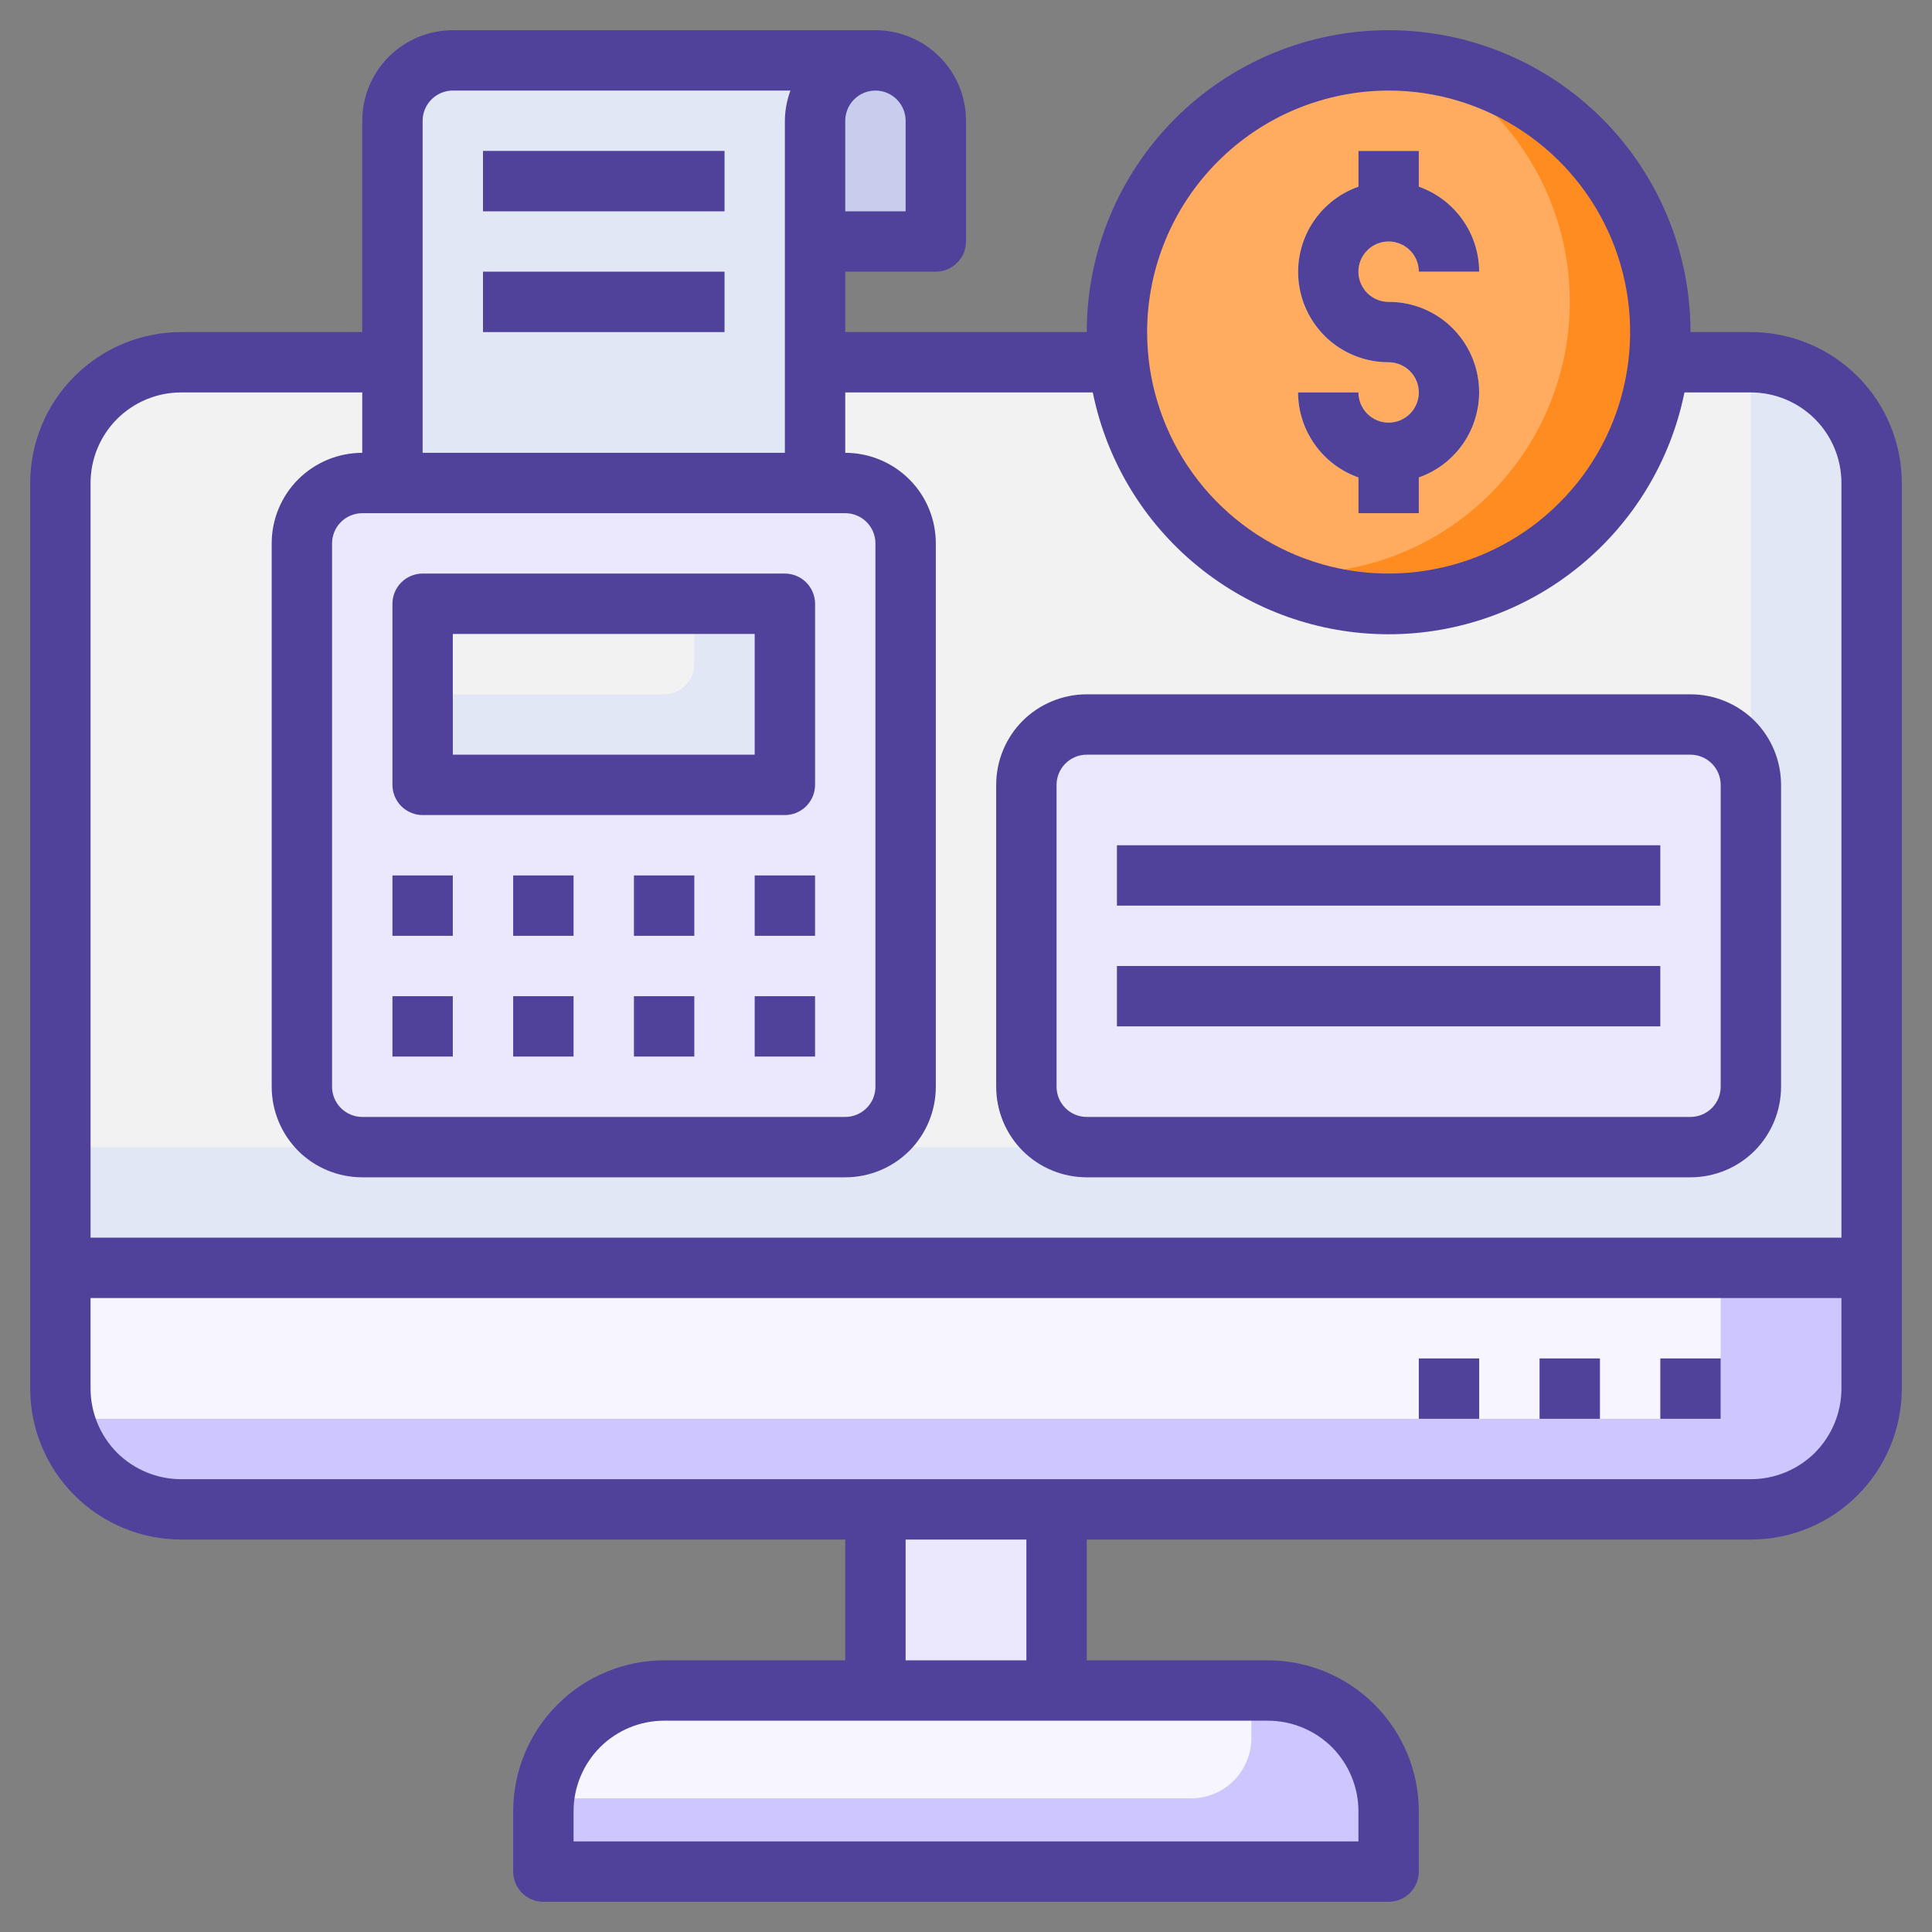 <svg width="24" height="24" viewBox="0 0 24 24" fill="none" xmlns="http://www.w3.org/2000/svg">
<rect x="0" y="0" width="24" height="24" fill="#808080" stroke="none"/>
<g clip-path="url(#clip0_10141_508886)">
<path d="M0.75 15.75V6C0.75 5.602 0.908 5.221 1.189 4.939C1.471 4.658 1.852 4.5 2.25 4.5H21.75C22.148 4.5 22.529 4.658 22.811 4.939C23.092 5.221 23.25 5.602 23.25 6V15.75" fill="#E2E7F6"/>
<path d="M0.75 6V14.25H19.875C20.372 14.25 20.849 14.053 21.201 13.701C21.552 13.349 21.75 12.872 21.75 12.375V4.5H2.25C1.852 4.5 1.471 4.658 1.189 4.939C0.908 5.221 0.75 5.602 0.75 6Z" fill="#F2F2F2"/>
<path d="M17.25 7.5C19.114 7.5 20.625 5.989 20.625 4.125C20.625 2.261 19.114 0.75 17.25 0.75C15.386 0.75 13.875 2.261 13.875 4.125C13.875 5.989 15.386 7.5 17.25 7.5Z" fill="#FF8C21"/>
<path d="M13.875 4.125C13.875 4.73 14.038 5.324 14.346 5.845C14.655 6.365 15.097 6.794 15.628 7.084C16.411 7.202 17.211 7.04 17.887 6.627C18.563 6.214 19.072 5.576 19.324 4.825C19.577 4.075 19.558 3.259 19.269 2.521C18.981 1.783 18.442 1.171 17.747 0.79C17.267 0.715 16.776 0.745 16.309 0.878C15.841 1.011 15.408 1.245 15.04 1.562C14.671 1.879 14.377 2.273 14.175 2.715C13.974 3.158 13.872 3.639 13.875 4.125Z" fill="#FFAC60"/>
<path d="M21 9H13.5C13.086 9 12.75 9.336 12.75 9.75V13.5C12.75 13.914 13.086 14.25 13.5 14.25H21C21.414 14.25 21.75 13.914 21.75 13.5V9.75C21.75 9.336 21.414 9 21 9Z" fill="#EBE8FE"/>
<path d="M20.625 12.75V9H13.5C13.301 9 13.11 9.079 12.97 9.22C12.829 9.36 12.75 9.551 12.75 9.75V12.75H20.625Z" fill="#EBE8FE"/>
<path d="M4.875 6V1.5C4.875 1.301 4.954 1.11 5.095 0.97C5.235 0.829 5.426 0.75 5.625 0.75H10.875V1.5H10.125V6H4.875Z" fill="#E2E7F6"/>
<path d="M10.125 3V1.5C10.125 1.301 10.204 1.11 10.345 0.97C10.485 0.829 10.676 0.75 10.875 0.75C11.074 0.75 11.265 0.829 11.405 0.97C11.546 1.11 11.625 1.301 11.625 1.5V3H10.125Z" fill="#C8CDED"/>
<path d="M23.25 15.75V17.25C23.25 17.648 23.092 18.029 22.811 18.311C22.529 18.592 22.148 18.75 21.75 18.75H2.25C1.852 18.75 1.471 18.592 1.189 18.311C0.908 18.029 0.75 17.648 0.75 17.25V15.75H23.25Z" fill="#CDC6FF"/>
<path d="M21.375 15.75H0.75V17.25C0.752 17.377 0.769 17.503 0.803 17.625H21.375V15.75Z" fill="#F7F5FF"/>
<path d="M10.875 18.75H13.125V21H10.875V18.75Z" fill="#EBE8FE"/>
<path d="M10.875 18.75V20.25H11.625C11.725 20.25 11.82 20.21 11.89 20.14C11.96 20.07 12 19.974 12 19.875V18.75H10.875Z" fill="#EBE8FE"/>
<path d="M8.25 21H15.75C16.148 21 16.529 21.158 16.811 21.439C17.092 21.721 17.25 22.102 17.25 22.5V23.25H6.75V22.5C6.75 22.102 6.908 21.721 7.189 21.439C7.471 21.158 7.852 21 8.25 21Z" fill="#CDC6FF"/>
<path d="M17.625 16.875H18.375V17.625H17.625V16.875Z" fill="#EBE8FE"/>
<path d="M19.125 16.875H19.875V17.625H19.125V16.875Z" fill="#EBE8FE"/>
<path d="M14.795 22.34C14.994 22.34 15.185 22.261 15.325 22.121C15.466 21.98 15.545 21.789 15.545 21.59V21H8.25C7.881 21.001 7.525 21.138 7.251 21.386C6.977 21.633 6.805 21.973 6.767 22.34H14.795Z" fill="#F7F5FF"/>
<path d="M17.25 3.75C17.176 3.75 17.103 3.728 17.042 3.687C16.98 3.646 16.932 3.587 16.904 3.519C16.875 3.45 16.868 3.375 16.882 3.302C16.897 3.229 16.932 3.162 16.985 3.11C17.037 3.057 17.104 3.022 17.177 3.007C17.25 2.993 17.325 3 17.393 3.029C17.462 3.057 17.521 3.105 17.562 3.167C17.603 3.228 17.625 3.301 17.625 3.375H18.375C18.374 3.143 18.302 2.917 18.167 2.728C18.033 2.539 17.844 2.396 17.625 2.319V1.875H16.875V2.319C16.625 2.407 16.414 2.581 16.28 2.809C16.146 3.038 16.097 3.307 16.142 3.568C16.187 3.829 16.323 4.066 16.525 4.237C16.728 4.407 16.985 4.5 17.25 4.5C17.324 4.5 17.397 4.522 17.458 4.563C17.52 4.604 17.568 4.663 17.596 4.731C17.625 4.8 17.632 4.875 17.618 4.948C17.603 5.021 17.568 5.088 17.515 5.14C17.463 5.193 17.396 5.228 17.323 5.243C17.25 5.257 17.175 5.25 17.107 5.221C17.038 5.193 16.979 5.145 16.938 5.083C16.897 5.022 16.875 4.949 16.875 4.875H16.125C16.126 5.107 16.198 5.333 16.333 5.522C16.467 5.711 16.656 5.854 16.875 5.931V6.375H17.625V5.931C17.875 5.843 18.086 5.669 18.22 5.441C18.354 5.212 18.403 4.943 18.358 4.682C18.313 4.421 18.177 4.184 17.975 4.013C17.772 3.843 17.515 3.749 17.25 3.75Z" fill="#FCE797"/>
<path d="M10.5 6H4.5C4.086 6 3.75 6.336 3.75 6.75V13.5C3.75 13.914 4.086 14.25 4.5 14.25H10.5C10.914 14.25 11.25 13.914 11.25 13.5V6.75C11.25 6.336 10.914 6 10.5 6Z" fill="#EBE8FE"/>
<path d="M9 6H4.5C4.086 6 3.75 6.336 3.75 6.75V13.5C3.75 13.914 4.086 14.25 4.5 14.25H9C9.414 14.25 9.75 13.914 9.75 13.5V6.75C9.75 6.336 9.414 6 9 6Z" fill="#EBE8FE"/>
<path d="M5.25 7.5H9.75V9.75H5.25V7.5Z" fill="#E2E7F6"/>
<path d="M5.25 7.5V8.625H8.25C8.349 8.625 8.445 8.585 8.515 8.515C8.585 8.445 8.625 8.349 8.625 8.25V7.5H5.25Z" fill="#F2F2F2"/>
<path d="M4.875 10.875H5.625V11.625H4.875V10.875Z" fill="#F2F2F2"/>
<path d="M6.375 10.875H7.125V11.625H6.375V10.875Z" fill="#F2F2F2"/>
<path d="M7.875 10.875H8.625V11.625H7.875V10.875Z" fill="#F2F2F2"/>
<path d="M9.375 10.875H10.125V11.625H9.375V10.875Z" fill="#F2F2F2"/>
<path d="M4.875 12.375H5.625V13.125H4.875V12.375Z" fill="#F2F2F2"/>
<path d="M6.375 12.375H7.125V13.125H6.375V12.375Z" fill="#F2F2F2"/>
<path d="M7.875 12.375H8.625V13.125H7.875V12.375Z" fill="#F2F2F2"/>
<path d="M9.375 12.375H10.125V13.125H9.375V12.375Z" fill="#F2F2F2"/>
<path d="M13.875 10.5H20.625V11.25H13.875V10.5Z" fill="#F2F2F2"/>
<path d="M13.875 12H20.625V12.75H13.875V12Z" fill="#F2F2F2"/>
<path d="M6 1.875H9V2.625H6V1.875Z" fill="#C8CDED"/>
<path d="M6 3.375H9V4.125H6V3.375Z" fill="#C8CDED"/>
<path d="M21.75 4.125H21C21 3.13 20.605 2.177 19.902 1.473C19.198 0.77 18.245 0.375 17.25 0.375C16.255 0.375 15.302 0.77 14.598 1.473C13.895 2.177 13.5 3.13 13.5 4.125H10.5V3.375H11.625C11.725 3.375 11.82 3.335 11.89 3.265C11.96 3.195 12 3.099 12 3V1.5C12 1.202 11.882 0.915 11.671 0.705C11.46 0.494 11.173 0.375 10.875 0.375H5.625C5.327 0.375 5.04 0.494 4.83 0.705C4.619 0.915 4.5 1.202 4.5 1.5V4.125H2.25C1.753 4.126 1.276 4.323 0.925 4.675C0.573 5.026 0.376 5.503 0.375 6V17.25C0.376 17.747 0.573 18.224 0.925 18.575C1.276 18.927 1.753 19.124 2.25 19.125H10.5V20.625H8.25C7.753 20.626 7.276 20.823 6.925 21.175C6.573 21.526 6.376 22.003 6.375 22.5V23.25C6.375 23.349 6.415 23.445 6.485 23.515C6.555 23.585 6.651 23.625 6.75 23.625H17.25C17.349 23.625 17.445 23.585 17.515 23.515C17.585 23.445 17.625 23.349 17.625 23.25V22.5C17.624 22.003 17.427 21.526 17.075 21.175C16.724 20.823 16.247 20.626 15.75 20.625H13.5V19.125H21.75C22.247 19.124 22.724 18.927 23.075 18.575C23.427 18.224 23.624 17.747 23.625 17.25V6C23.624 5.503 23.427 5.026 23.075 4.675C22.724 4.323 22.247 4.126 21.75 4.125ZM17.25 1.125C17.843 1.125 18.423 1.301 18.917 1.631C19.41 1.96 19.795 2.429 20.022 2.977C20.249 3.525 20.308 4.128 20.192 4.71C20.077 5.292 19.791 5.827 19.371 6.246C18.952 6.666 18.417 6.952 17.835 7.067C17.253 7.183 16.65 7.124 16.102 6.897C15.554 6.67 15.085 6.285 14.756 5.792C14.426 5.298 14.25 4.718 14.25 4.125C14.251 3.33 14.567 2.567 15.13 2.005C15.692 1.442 16.455 1.126 17.25 1.125ZM10.5 6.375C10.6 6.375 10.695 6.415 10.765 6.485C10.835 6.555 10.875 6.651 10.875 6.75V13.5C10.875 13.6 10.835 13.695 10.765 13.765C10.695 13.835 10.6 13.875 10.5 13.875H4.5C4.401 13.875 4.305 13.835 4.235 13.765C4.165 13.695 4.125 13.6 4.125 13.5V6.75C4.125 6.651 4.165 6.555 4.235 6.485C4.305 6.415 4.401 6.375 4.5 6.375H10.5ZM11.25 1.5V2.625H10.5V1.5C10.5 1.401 10.54 1.305 10.61 1.235C10.68 1.165 10.775 1.125 10.875 1.125C10.975 1.125 11.07 1.165 11.14 1.235C11.21 1.305 11.25 1.401 11.25 1.5ZM5.625 1.125H9.819C9.775 1.245 9.751 1.372 9.75 1.5V5.625H5.25V1.5C5.25 1.401 5.29 1.305 5.36 1.235C5.43 1.165 5.526 1.125 5.625 1.125ZM2.25 4.875H4.5V5.625C4.202 5.625 3.915 5.744 3.704 5.955C3.494 6.165 3.375 6.452 3.375 6.75V13.5C3.375 13.798 3.494 14.085 3.704 14.296C3.915 14.507 4.202 14.625 4.5 14.625H10.5C10.798 14.625 11.085 14.507 11.296 14.296C11.507 14.085 11.625 13.798 11.625 13.5V6.75C11.625 6.452 11.507 6.165 11.296 5.955C11.085 5.744 10.798 5.625 10.5 5.625V4.875H13.575C13.747 5.723 14.207 6.485 14.877 7.032C15.547 7.58 16.385 7.879 17.25 7.879C18.115 7.879 18.953 7.58 19.623 7.032C20.293 6.485 20.753 5.723 20.925 4.875H21.75C22.048 4.875 22.334 4.994 22.546 5.205C22.756 5.415 22.875 5.702 22.875 6V15.375H1.125V6C1.125 5.702 1.244 5.415 1.454 5.205C1.665 4.994 1.952 4.875 2.25 4.875ZM16.875 22.5V22.875H7.125V22.5C7.125 22.202 7.244 21.916 7.455 21.704C7.665 21.494 7.952 21.375 8.25 21.375H15.75C16.048 21.375 16.334 21.494 16.546 21.704C16.756 21.916 16.875 22.202 16.875 22.5ZM12.75 20.625H11.25V19.125H12.75V20.625ZM21.75 18.375H2.25C1.952 18.375 1.665 18.256 1.454 18.046C1.244 17.834 1.125 17.548 1.125 17.25V16.125H22.875V17.25C22.875 17.548 22.756 17.834 22.546 18.046C22.334 18.256 22.048 18.375 21.75 18.375Z" fill="#50429B"/>
<path d="M17.625 16.875H18.375V17.625H17.625V16.875Z" fill="#50429B"/>
<path d="M19.125 16.875H19.875V17.625H19.125V16.875Z" fill="#50429B"/>
<path d="M20.625 16.875H21.375V17.625H20.625V16.875Z" fill="#50429B"/>
<path d="M17.25 5.25C17.151 5.25 17.055 5.21 16.985 5.14C16.915 5.07 16.875 4.974 16.875 4.875H16.125C16.126 5.107 16.198 5.333 16.333 5.522C16.467 5.711 16.656 5.854 16.875 5.931V6.375H17.625V5.931C17.875 5.843 18.086 5.669 18.22 5.441C18.354 5.212 18.403 4.943 18.358 4.682C18.313 4.421 18.177 4.184 17.975 4.013C17.772 3.843 17.515 3.749 17.25 3.75C17.176 3.75 17.103 3.728 17.042 3.687C16.98 3.646 16.932 3.587 16.904 3.519C16.875 3.45 16.868 3.375 16.882 3.302C16.897 3.229 16.932 3.162 16.985 3.11C17.037 3.057 17.104 3.022 17.177 3.007C17.25 2.993 17.325 3 17.393 3.029C17.462 3.057 17.521 3.105 17.562 3.167C17.603 3.228 17.625 3.301 17.625 3.375H18.375C18.374 3.143 18.302 2.917 18.167 2.728C18.033 2.539 17.844 2.396 17.625 2.319V1.875H16.875V2.319C16.625 2.407 16.414 2.581 16.28 2.809C16.146 3.038 16.097 3.307 16.142 3.568C16.187 3.829 16.323 4.066 16.525 4.237C16.728 4.407 16.985 4.5 17.25 4.5C17.349 4.5 17.445 4.54 17.515 4.61C17.585 4.68 17.625 4.776 17.625 4.875C17.625 4.974 17.585 5.07 17.515 5.14C17.445 5.21 17.349 5.25 17.25 5.25Z" fill="#50429B"/>
<path d="M5.25 10.125H9.75C9.849 10.125 9.945 10.085 10.015 10.015C10.085 9.945 10.125 9.849 10.125 9.75V7.5C10.125 7.401 10.085 7.305 10.015 7.235C9.945 7.165 9.849 7.125 9.75 7.125H5.25C5.151 7.125 5.055 7.165 4.985 7.235C4.915 7.305 4.875 7.401 4.875 7.5V9.75C4.875 9.849 4.915 9.945 4.985 10.015C5.055 10.085 5.151 10.125 5.25 10.125ZM5.625 7.875H9.375V9.375H5.625V7.875Z" fill="#50429B"/>
<path d="M4.875 10.875H5.625V11.625H4.875V10.875Z" fill="#50429B"/>
<path d="M6.375 10.875H7.125V11.625H6.375V10.875Z" fill="#50429B"/>
<path d="M7.875 10.875H8.625V11.625H7.875V10.875Z" fill="#50429B"/>
<path d="M9.375 10.875H10.125V11.625H9.375V10.875Z" fill="#50429B"/>
<path d="M4.875 12.375H5.625V13.125H4.875V12.375Z" fill="#50429B"/>
<path d="M6.375 12.375H7.125V13.125H6.375V12.375Z" fill="#50429B"/>
<path d="M7.875 12.375H8.625V13.125H7.875V12.375Z" fill="#50429B"/>
<path d="M9.375 12.375H10.125V13.125H9.375V12.375Z" fill="#50429B"/>
<path d="M13.5 14.625H21C21.298 14.625 21.584 14.507 21.796 14.296C22.006 14.085 22.125 13.798 22.125 13.5V9.75C22.125 9.452 22.006 9.165 21.796 8.954C21.584 8.744 21.298 8.625 21 8.625H13.5C13.202 8.625 12.915 8.744 12.704 8.954C12.493 9.165 12.375 9.452 12.375 9.75V13.5C12.375 13.798 12.493 14.085 12.704 14.296C12.915 14.507 13.202 14.625 13.5 14.625ZM13.125 9.75C13.125 9.651 13.165 9.555 13.235 9.485C13.305 9.415 13.4 9.375 13.5 9.375H21C21.099 9.375 21.195 9.415 21.265 9.485C21.335 9.555 21.375 9.651 21.375 9.75V13.5C21.375 13.6 21.335 13.695 21.265 13.765C21.195 13.835 21.099 13.875 21 13.875H13.5C13.4 13.875 13.305 13.835 13.235 13.765C13.165 13.695 13.125 13.6 13.125 13.5V9.75Z" fill="#50429B"/>
<path d="M13.875 10.5H20.625V11.25H13.875V10.5Z" fill="#50429B"/>
<path d="M13.875 12H20.625V12.75H13.875V12Z" fill="#50429B"/>
<path d="M6 1.875H9V2.625H6V1.875Z" fill="#50429B"/>
<path d="M6 3.375H9V4.125H6V3.375Z" fill="#50429B"/>
</g>
<defs>
<clipPath id="clip0_10141_508886">
<rect width="24" height="24" fill="white"/>
</clipPath>
</defs>
</svg>
